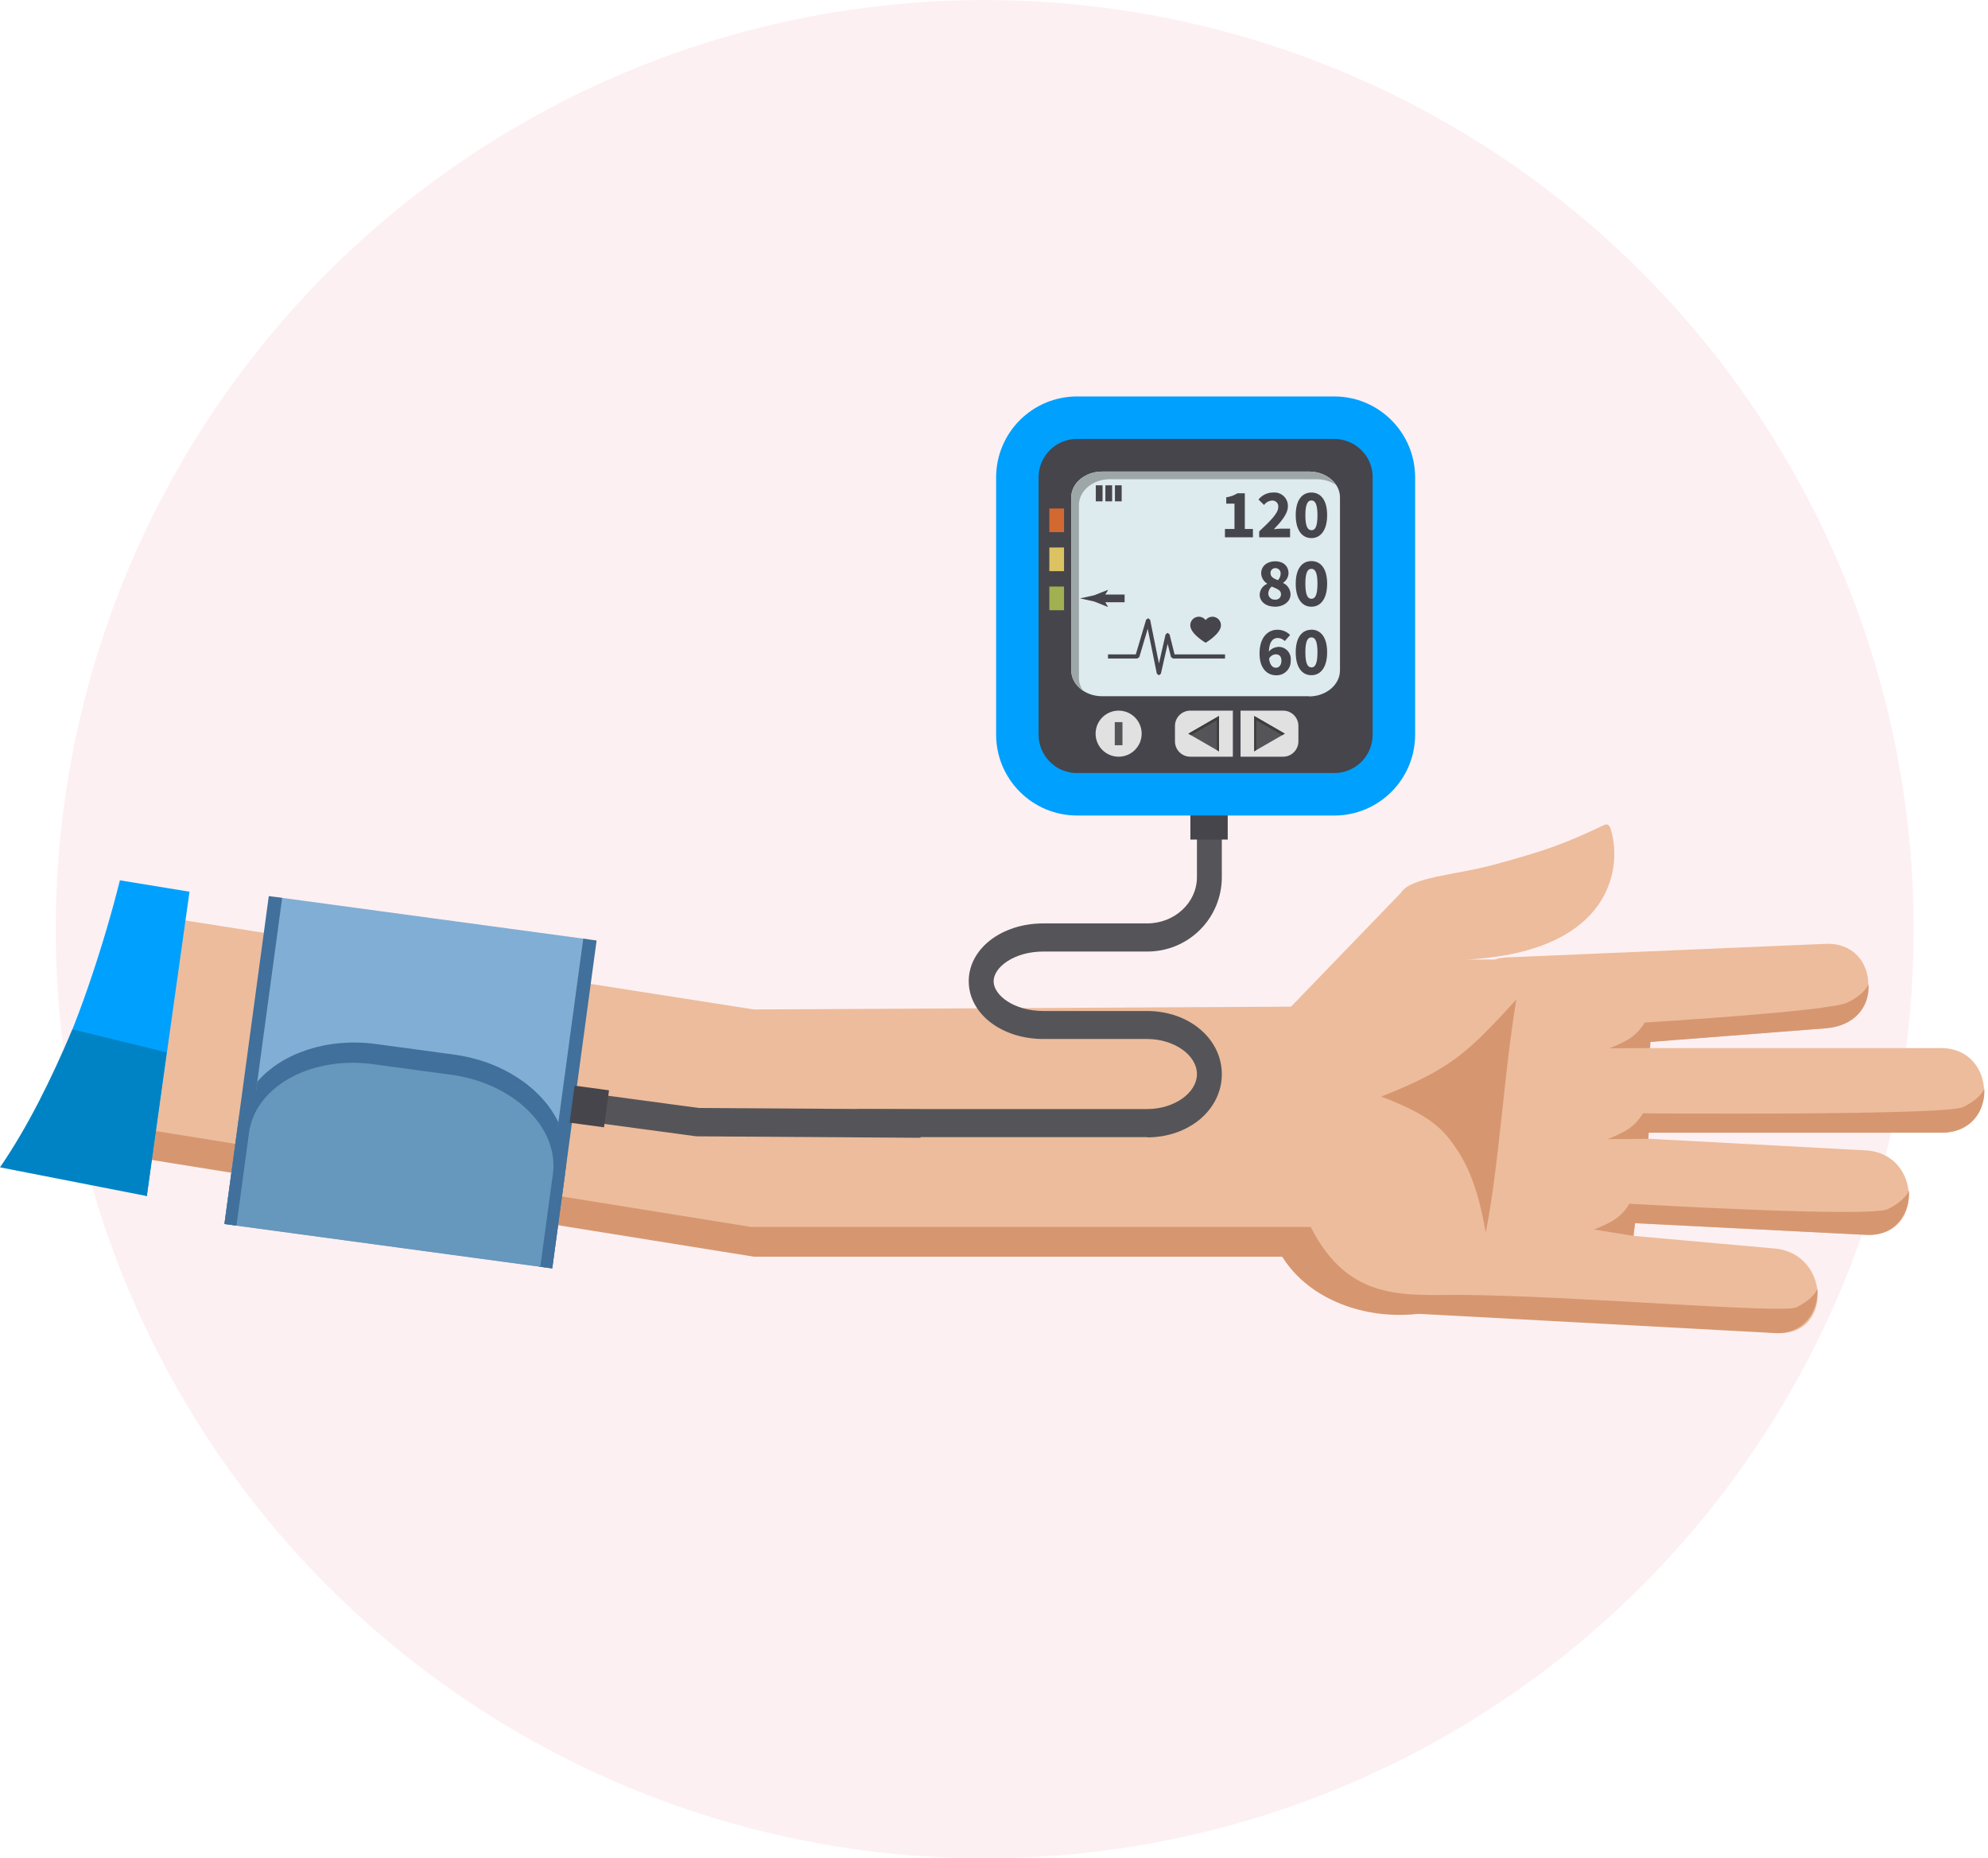 <?xml version="1.0" encoding="UTF-8"?>
<svg width="321px" height="300px" viewBox="0 0 321 300" version="1.1" xmlns="http://www.w3.org/2000/svg" xmlns:xlink="http://www.w3.org/1999/xlink">
    <title>Group 4</title>
    <g id="Page-1" stroke="none" stroke-width="1" fill="none" fill-rule="evenodd">
        <g id="Managing-your-Risk-Factors" transform="translate(-48, -2135)">
            <g id="Group-4" transform="translate(48, 2135)">
                <circle id="Mask-Copy" fill="#E13856" opacity="0.077" cx="159" cy="150" r="150"></circle>
                <g id="Asset-29" transform="translate(0, 64)">
                    <path d="M21.192,83.232 L121.722,98.958 L208.458,98.508 L226.2,80.136 C227.76,77.55 235.08,77.274 241.2,75.6 C249.756,73.26 252.468,72.276 259.008,69.192 C259.008,69.192 259.644,68.754 260.01,69.642 C262.008,75.516 260.73,89.616 236.862,90.9 L241.314,90.9 C242.011,90.688 242.734,90.571 243.462,90.552 L294.762,88.368 C303.762,87.99 304.188,101.286 294.762,102.006 L266.316,104.19 C266.316,104.436 266.364,104.952 266.388,105.198 L313.44,105.198 C322.44,105.198 322.896,118.836 313.44,118.836 L266.16,118.836 C266.16,119.076 266.112,119.586 266.088,119.826 L301.29,121.71 C310.29,122.196 310.734,135.828 301.29,135.348 L264,133.458 L263.754,135.51 L286.554,137.55 C295.626,138.36 295.968,152.01 286.554,151.188 L251.4,148.104 L228.72,148.104 C228.72,148.104 213.87,149.73 207.03,138.858 L121.314,136.8 L16.452,121.962 L21.192,83.232 Z" id="Path" fill="#EDBC9C" fill-rule="nonzero"></path>
                    <path d="M320.4,111.66 C320.628,115.182 318.39,118.86 313.5,118.86 L266.22,118.86 C266.22,119.1 266.172,119.61 266.148,119.85 L259.59,119.886 C260.622,119.489 261.624,119.02 262.59,118.482 C263.702,117.801 264.628,116.855 265.284,115.728 C265.284,115.728 314.052,116.118 316.98,114.714 C319.908,113.31 320.394,111.75 320.412,111.714" id="Path" fill="#D69770" fill-rule="nonzero"></path>
                    <path d="M301.71,94.83 C301.932,98.352 299.682,101.622 294.804,102 L266.502,104.208 C266.502,104.448 266.454,104.952 266.43,105.192 L259.872,105.228 C260.904,104.831 261.906,104.362 262.872,103.824 C263.986,103.146 264.912,102.199 265.566,101.07 C265.566,101.07 295.386,99.27 298.284,97.854 C301.182,96.438 301.698,94.89 301.722,94.854" id="Path" fill="#D69770" fill-rule="nonzero"></path>
                    <path d="M308.238,128.172 C308.46,131.694 306.216,135.594 301.332,135.342 L264,133.458 C264,133.698 263.778,135.258 263.754,135.51 L257.4,134.484 C258.432,134.086 259.435,133.615 260.4,133.074 C261.514,132.396 262.44,131.449 263.094,130.32 C263.094,130.32 301.902,132.6 304.8,131.196 C307.698,129.792 308.214,128.232 308.238,128.196" id="Path" fill="#D69770" fill-rule="nonzero"></path>
                    <path d="M293.454,144 C293.676,147.522 291.432,151.434 286.554,151.2 L229.452,148.116 L228.732,148.116 C220.68,148.998 211.554,146.034 207.042,138.87 L121.722,138.87 L16.452,121.962 L17.052,117.282 L121.362,134.082 L211.65,134.082 C217.818,146.328 227.094,144.978 235.902,145.038 C253.614,145.146 287.874,148.092 290.022,147.06 C292.92,145.668 293.436,144.096 293.454,144.06" id="Path" fill="#D69770" fill-rule="nonzero"></path>
                    <path d="M244.842,97.356 C242.814,109.458 242.1,123.834 239.898,134.97 C238.596,127.404 236.814,123.768 234.786,120.888 C232.692,117.888 230.274,115.77 223.02,113.028 C234.366,108.51 236.904,106.008 244.842,97.356" id="Path" fill="#D69770"></path>
                    <rect id="Rectangle" fill="#81AED4" fill-rule="nonzero" transform="translate(66.287, 110.705) rotate(-82.29) translate(-66.287, -110.705) " x="39.578" y="85.082" width="53.418" height="51.246"></rect>
                    <rect id="Rectangle" fill="#40709B" fill-rule="nonzero" transform="translate(40.897, 107.272) rotate(-82.29) translate(-40.897, -107.272) " x="14.188" y="106.183" width="53.418" height="2.178"></rect>
                    <rect id="Rectangle" fill="#40709B" fill-rule="nonzero" transform="translate(91.67, 114.153) rotate(-82.29) translate(-91.67, -114.153) " x="64.958" y="113.064" width="53.424" height="2.178"></rect>
                    <path d="M60.21,106.266 L73.32,108.066 C81.078,109.116 87.342,113.37 89.964,118.686 C90.297,119.347 90.573,120.035 90.786,120.744 C91.127,121.856 91.303,123.013 91.308,124.176 C91.313,124.708 91.279,125.239 91.206,125.766 L89.172,140.766 L36.234,133.596 L38.268,118.596 C38.334,118.071 38.44,117.551 38.586,117.042 C38.903,115.922 39.38,114.853 40.002,113.868 C40.398,113.243 40.845,112.653 41.34,112.104 C45.288,107.676 52.452,105.24 60.21,106.29" id="Path" fill="#6697BC" fill-rule="nonzero"></path>
                    <polyline id="Path" fill="#CCCCCA" fill-rule="nonzero" points="91.386 124.398 91.206 125.742 91.242 125.454 91.422 124.11 91.386 124.398"></polyline>
                    <path d="M76.962,108.378 C76.107,108.133 75.24,107.933 74.364,107.778 C75.24,107.933 76.107,108.133 76.962,108.378 M90.162,117.174 L89.982,118.518 C87.816,113.994 83.142,110.232 77.184,108.444 C83.142,110.244 87.816,114 89.988,118.524 C90.858,120.272 91.31,122.199 91.308,124.152 C91.313,124.684 91.279,125.215 91.206,125.742 L89.172,140.742 L87.246,140.484 L89.28,125.484 C89.379,124.772 89.397,124.052 89.334,123.336 C88.83,116.7 81.954,110.736 72.876,109.5 L60.276,107.796 C51.174,106.56 42.978,110.49 40.728,116.754 C40.477,117.428 40.302,118.129 40.206,118.842 L38.178,133.842 L36.252,133.584 L38.286,118.584 C38.352,118.059 38.458,117.539 38.604,117.03 C38.927,115.875 39.41,114.77 40.038,113.748 C40.427,113.108 40.875,112.505 41.376,111.948 L41.562,110.604 C45.546,106.014 52.836,103.476 60.714,104.538 L73.314,106.248 C81.174,107.31 87.522,111.69 90.162,117.174 L90.162,117.174 Z" id="Shape" fill="#40709B" fill-rule="nonzero"></path>
                    <path d="M41.544,110.598 L41.358,111.942 C40.857,112.499 40.409,113.102 40.02,113.742 C39.394,114.756 38.911,115.853 38.586,117 C38.44,117.509 38.334,118.029 38.268,118.554 L38.448,117.216 C38.687,115.503 39.284,113.859 40.2,112.392 C40.591,111.751 41.041,111.149 41.544,110.592" id="Path" fill="#40709B" fill-rule="nonzero"></path>
                    <path d="M91.422,124.11 L91.242,125.454 C91.288,125.022 91.31,124.587 91.308,124.152 C91.31,122.199 90.858,120.272 89.988,118.524 L89.988,118.524 L90.168,117.18 C91.234,119.324 91.669,121.728 91.422,124.11" id="Path" fill="#40709B" fill-rule="nonzero"></path>
                    <path d="M185.226,119.568 L138.426,119.568 L138.426,115.038 L185.226,115.038 C189.582,115.038 193.266,112.446 193.266,109.386 C193.266,106.326 189.582,103.728 185.226,103.728 L168.474,103.728 C161.712,103.728 156.42,99.63 156.42,94.398 C156.42,89.166 161.712,85.068 168.474,85.068 L185.226,85.068 C189.66,85.068 193.266,81.72 193.266,77.61 L193.266,71.298 L197.286,71.298 L197.286,77.61 C197.286,80.803 196.014,83.864 193.75,86.117 C191.487,88.369 188.419,89.626 185.226,89.61 L168.474,89.61 C163.74,89.61 160.44,92.148 160.44,94.41 C160.44,96.672 163.74,99.21 168.474,99.21 L185.226,99.21 C191.988,99.21 197.286,103.686 197.286,109.41 C197.286,115.134 191.988,119.61 185.226,119.61" id="Path" fill="#555559" fill-rule="nonzero"></path>
                    <rect id="Rectangle" fill="#45454B" fill-rule="nonzero" x="192.21" y="63.57" width="6.03" height="7.962"></rect>
                    <polygon id="Path" fill="#555559" fill-rule="nonzero" points="96.438 112.656 112.83 114.864 148.674 115.092 148.638 119.676 112.638 119.442 112.416 119.436 95.952 117.222"></polygon>
                    <rect id="Rectangle" fill="#45454B" fill-rule="nonzero" transform="translate(95.154, 114.623) rotate(-82.29) translate(-95.154, -114.623) " x="92.139" y="111.821" width="6.03" height="5.604"></rect>
                    <path d="M173.904,67.65 C166.697,67.643 160.855,61.807 160.842,54.6 L160.842,13.056 C160.852,5.847 166.695,0.007 173.904,0 L215.436,0 C222.646,0.003 228.491,5.846 228.498,13.056 L228.498,54.6 C228.491,61.81 222.646,67.653 215.436,67.656 L173.904,67.65 Z" id="Path" fill="#00A0FF" fill-rule="nonzero"></path>
                    <path d="M215.436,60.792 L173.904,60.792 C172.26,60.794 170.683,60.142 169.52,58.981 C168.356,57.82 167.702,56.244 167.7,54.6 L167.7,13.056 C167.7,11.411 168.354,9.834 169.517,8.671 C170.681,7.509 172.259,6.856 173.904,6.858 L215.436,6.858 C217.081,6.856 218.659,7.509 219.823,8.671 C220.986,9.834 221.64,11.411 221.64,13.056 L221.64,54.6 C221.64,56.245 220.986,57.822 219.823,58.985 C218.659,60.147 217.081,60.8 215.436,60.798" id="Path" fill="#45454B" fill-rule="nonzero"></path>
                    <path d="M221.64,13.02 C221.626,11.694 221.184,10.408 220.38,9.354 L220.446,9.402 C221.213,10.447 221.633,11.706 221.646,13.002 M173.874,60.774 C172.578,60.763 171.318,60.343 170.274,59.574 C170.253,59.55 170.234,59.524 170.22,59.496 C171.262,60.314 172.543,60.77 173.868,60.792 L173.874,60.774 Z" id="Shape" fill="#39393D" fill-rule="nonzero"></path>
                    <path d="M211.38,48.396 L177.96,48.396 C175.206,48.396 172.974,46.53 172.974,44.196 L172.974,16.29 C172.974,13.992 175.206,12.126 177.96,12.126 L211.38,12.126 C214.134,12.126 216.366,13.992 216.366,16.29 L216.366,44.226 C216.366,46.53 214.134,48.426 211.38,48.426" id="Path" fill="#DDEAEE" fill-rule="nonzero"></path>
                    <path d="M174.846,47.454 C173.755,46.786 173.057,45.629 172.974,44.352 L172.974,44.352 L172.974,44.292 L172.974,44.292 L172.974,44.292 L172.974,44.292 L172.974,16.29 C172.974,13.992 175.206,12.126 177.96,12.126 L211.494,12.126 C213.179,12.115 214.763,12.928 215.736,14.304 C214.814,13.688 213.73,13.36 212.622,13.362 L179.202,13.362 C176.442,13.362 174.21,15.234 174.21,17.562 L174.21,45.468 C174.219,46.179 174.44,46.871 174.846,47.454" id="Path" fill="#9EA7A8" fill-rule="nonzero"></path>
                    <path d="M184.344,54.438 C184.344,56.492 182.678,58.158 180.624,58.158 C178.57,58.158 176.904,56.492 176.904,54.438 C176.904,52.384 178.57,50.718 180.624,50.718 C181.611,50.718 182.557,51.11 183.254,51.808 C183.952,52.505 184.344,53.451 184.344,54.438" id="Path" fill="#E0E1E0" fill-rule="nonzero"></path>
                    <path d="M192.198,58.158 C190.829,58.158 189.72,57.049 189.72,55.68 L189.72,53.196 C189.72,51.827 190.829,50.718 192.198,50.718 L199.068,50.718 L199.068,58.158 L192.198,58.158 Z" id="Path" fill="#E0E1E0" fill-rule="nonzero"></path>
                    <path d="M207.174,58.158 L200.31,58.158 L200.31,50.718 L207.174,50.718 C207.832,50.716 208.463,50.977 208.928,51.442 C209.393,51.907 209.654,52.538 209.652,53.196 L209.652,55.68 C209.654,56.338 209.393,56.969 208.928,57.434 C208.463,57.899 207.832,58.16 207.174,58.158" id="Path" fill="#E0E1E0" fill-rule="nonzero"></path>
                    <rect id="Rectangle" fill="#555559" fill-rule="nonzero" x="180" y="52.578" width="1.242" height="3.726"></rect>
                    <polygon id="Path" fill="#555559" fill-rule="nonzero" points="202.512 51.582 207.456 54.438 202.512 57.288"></polygon>
                    <polygon id="Path" fill="#3D3D3D" fill-rule="nonzero" points="202.854 52.272 207.03 54.684 207.456 54.438 202.512 51.582 202.512 57.288 202.854 57.09"></polygon>
                    <polygon id="Path" fill="#555559" fill-rule="nonzero" points="196.83 51.582 191.88 54.438 196.83 57.294"></polygon>
                    <polygon id="Path" fill="#3D3D3D" fill-rule="nonzero" points="196.482 52.272 192.306 54.684 191.88 54.438 196.83 51.582 196.83 57.294 196.482 57.096"></polygon>
                    <path d="M195.768,35.556 C195.337,35.556 194.931,35.758 194.67,36.102 C194.311,35.63 193.69,35.441 193.129,35.631 C192.567,35.821 192.19,36.349 192.192,36.942 C192.192,38.334 194.67,39.762 194.67,39.762 C194.67,39.762 197.148,38.31 197.148,36.942 C197.15,36.575 197.005,36.222 196.746,35.962 C196.487,35.702 196.135,35.556 195.768,35.556" id="Path" fill="#45454B" fill-rule="nonzero"></path>
                    <polygon id="Path" fill="#45454B" fill-rule="nonzero" points="187.116 45.018 187.11 45.018 186.792 44.748 185.322 37.506 183.966 42.066 183.648 42.306 178.908 42.306 178.908 41.64 183.396 41.64 185.064 36.036 185.4 35.802 185.712 36.066 187.134 43.104 188.202 38.43 188.52 38.166 188.532 38.166 188.85 38.418 189.654 41.64 197.802 41.64 197.802 42.306 189.39 42.306 189.072 42.054 188.544 39.936 187.446 44.76"></polygon>
                    <path d="M201,21.396 L201,15.636 L199.8,15.636 C199.253,15.977 198.639,16.198 198,16.284 L198,17.304 L199.332,17.304 L199.332,21.396 L197.79,21.396 L197.79,22.734 L202.308,22.734 L202.308,21.396 L201,21.396 Z" id="Path" fill="#45454B" fill-rule="nonzero"></path>
                    <path d="M206.892,21.342 C206.49,21.349 206.09,21.381 205.692,21.438 C206.838,20.238 207.954,18.954 207.954,17.754 C207.979,17.134 207.736,16.532 207.287,16.103 C206.838,15.674 206.227,15.458 205.608,15.51 C204.676,15.493 203.789,15.91 203.208,16.638 L204.102,17.514 C204.412,17.101 204.884,16.841 205.398,16.8 C205.68,16.782 205.955,16.89 206.149,17.095 C206.342,17.301 206.435,17.582 206.4,17.862 C206.4,18.864 205.128,20.082 203.322,21.786 L203.322,22.734 L208.308,22.734 L208.308,21.342 L206.892,21.342 Z" id="Path" fill="#45454B" fill-rule="nonzero"></path>
                    <path d="M211.746,15.51 C210.228,15.51 209.22,16.752 209.22,19.158 C209.22,21.564 210.228,22.866 211.746,22.866 C213.264,22.866 214.29,21.564 214.29,19.158 C214.29,16.752 213.27,15.51 211.746,15.51 M211.746,21.588 C211.206,21.588 210.774,21.09 210.774,19.188 C210.774,17.286 211.206,16.788 211.746,16.788 C212.286,16.788 212.73,17.226 212.73,19.188 C212.73,21.15 212.304,21.6 211.746,21.6 L211.746,21.588 Z" id="Shape" fill="#45454B" fill-rule="nonzero"></path>
                    <path d="M207.132,30.114 L207.132,30.114 C207.678,29.781 208.024,29.199 208.056,28.56 C208.056,27.36 207.198,26.61 205.908,26.61 C204.618,26.61 203.64,27.366 203.64,28.566 C203.669,29.239 204.028,29.854 204.6,30.21 L204.6,30.258 C203.891,30.55 203.421,31.232 203.4,31.998 C203.4,33.144 204.444,33.942 205.872,33.942 C207.3,33.942 208.38,33.09 208.38,31.968 C208.377,31.169 207.908,30.445 207.18,30.114 M205.92,27.714 C206.161,27.706 206.394,27.802 206.559,27.978 C206.725,28.154 206.807,28.392 206.784,28.632 C206.77,29.018 206.614,29.386 206.346,29.664 C205.614,29.388 205.146,29.112 205.146,28.53 C205.129,28.325 205.198,28.122 205.335,27.969 C205.472,27.816 205.666,27.726 205.872,27.72 L205.92,27.714 Z M205.92,32.796 C205.634,32.832 205.346,32.744 205.129,32.553 C204.912,32.363 204.787,32.089 204.786,31.8 C204.806,31.367 205.006,30.962 205.338,30.684 C206.226,31.062 206.838,31.284 206.838,31.884 C206.86,32.14 206.765,32.392 206.58,32.57 C206.395,32.749 206.139,32.834 205.884,32.802 L205.92,32.796 Z" id="Shape" fill="#45454B" fill-rule="nonzero"></path>
                    <path d="M211.746,26.58 C210.228,26.58 209.22,27.822 209.22,30.228 C209.22,32.634 210.228,33.942 211.746,33.942 C213.264,33.942 214.29,32.646 214.29,30.228 C214.29,27.81 213.27,26.58 211.746,26.58 M211.746,32.664 C211.206,32.664 210.774,32.166 210.774,30.228 C210.774,28.29 211.206,27.828 211.746,27.828 C212.286,27.828 212.73,28.272 212.73,30.228 C212.73,32.184 212.304,32.664 211.746,32.664 Z" id="Shape" fill="#45454B" fill-rule="nonzero"></path>
                    <path d="M206.298,40.452 C205.741,40.49 205.226,40.762 204.882,41.202 C204.936,39.54 205.554,38.988 206.34,38.988 C206.76,39.005 207.158,39.184 207.45,39.486 L208.308,38.508 C207.765,37.955 207.019,37.649 206.244,37.662 C204.744,37.662 203.376,38.862 203.376,41.496 C203.376,43.986 204.678,45.012 206.046,45.012 C206.687,45.038 207.309,44.793 207.76,44.336 C208.21,43.879 208.446,43.253 208.41,42.612 C208.476,42.028 208.278,41.444 207.869,41.022 C207.461,40.599 206.884,40.381 206.298,40.428 M206.022,43.8 C205.53,43.8 205.056,43.446 204.912,42.324 C205.121,41.917 205.53,41.652 205.986,41.628 C206.52,41.628 206.91,41.91 206.91,42.648 C206.91,43.386 206.508,43.8 206.022,43.8 Z" id="Shape" fill="#45454B" fill-rule="nonzero"></path>
                    <path d="M211.746,37.662 C210.228,37.662 209.22,38.904 209.22,41.31 C209.22,43.716 210.228,45 211.746,45 C213.264,45 214.29,43.704 214.29,41.298 C214.29,38.892 213.27,37.65 211.746,37.65 M211.746,43.734 C211.206,43.734 210.774,43.236 210.774,41.298 C210.774,39.36 211.206,38.898 211.746,38.898 C212.286,38.898 212.73,39.33 212.73,41.298 C212.73,43.266 212.304,43.746 211.746,43.746 L211.746,43.734 Z" id="Shape" fill="#45454B" fill-rule="nonzero"></path>
                    <rect id="Rectangle" fill="#D26931" fill-rule="nonzero" x="169.434" y="18.084" width="2.376" height="3.822"></rect>
                    <rect id="Rectangle" fill="#DCC263" fill-rule="nonzero" x="169.434" y="24.384" width="2.376" height="3.822"></rect>
                    <rect id="Rectangle" fill="#A1B051" fill-rule="nonzero" x="169.434" y="30.69" width="2.376" height="3.822"></rect>
                    <rect id="Rectangle" fill="#45454B" fill-rule="nonzero" x="177.426" y="31.98" width="4.164" height="1.242"></rect>
                    <polygon id="Path" fill="#45454B" fill-rule="nonzero" points="178.092 32.598 178.914 31.26 178.866 31.23 176.676 32.1 174.396 32.598 176.676 33.102 178.866 33.972 178.914 33.972"></polygon>
                    <rect id="Rectangle" fill="#45454B" fill-rule="nonzero" x="176.94" y="14.346" width="1.086" height="2.586"></rect>
                    <rect id="Rectangle" fill="#45454B" fill-rule="nonzero" x="178.488" y="14.346" width="1.086" height="2.586"></rect>
                    <rect id="Rectangle" fill="#45454B" fill-rule="nonzero" x="180.03" y="14.346" width="1.086" height="2.586"></rect>
                    <path d="M9.204,108 C13.026,99.804 16.944,87.798 19.362,78.114 L30.6,79.95 L23.7,129.084 L7.56,123.738 L9.204,108 Z" id="Path" fill="#00A0FF"></path>
                    <path d="M0,124.446 C4.506,117.882 8.274,110.214 11.694,102.168 L26.904,105.888 L23.712,129.084 L0,124.446 Z" id="Path" fill="#0083C4"></path>
                </g>
            </g>
        </g>
    </g>
</svg>